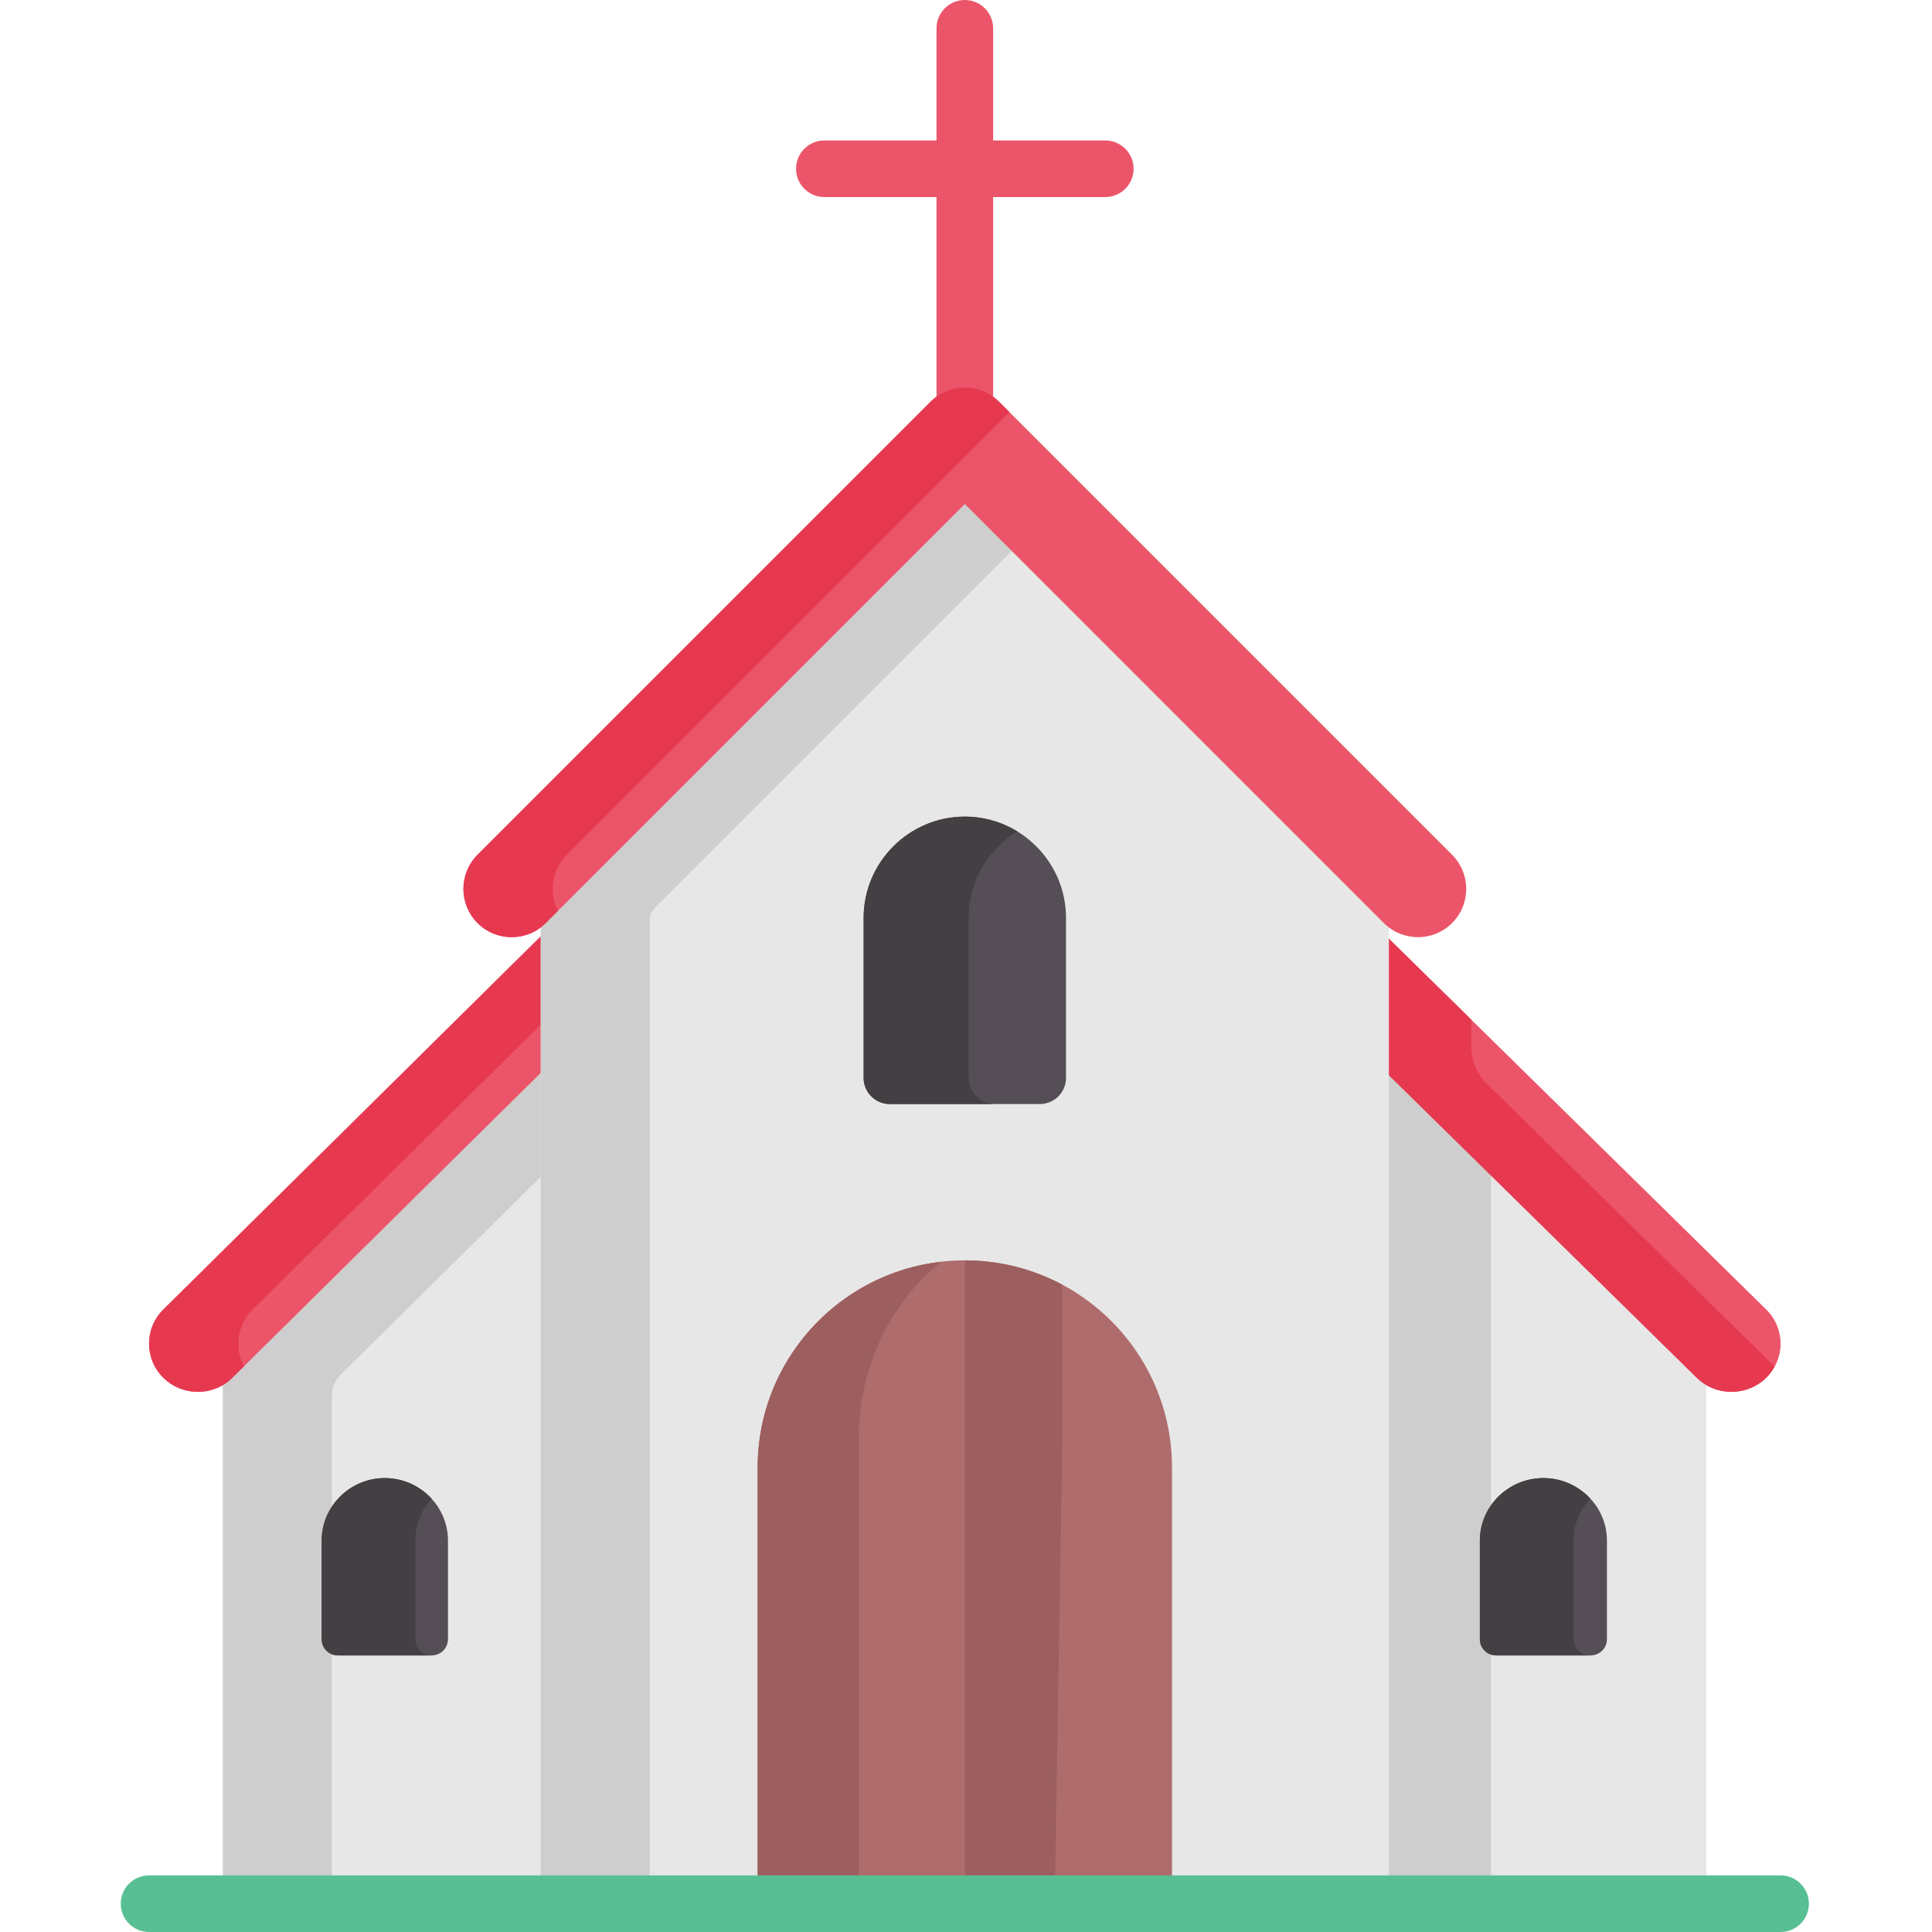 <svg height="512pt" viewBox="-32 0 512 512" width="512pt" xmlns="http://www.w3.org/2000/svg"><path d="m417.66 364.117-83.418-81.977v222.359h85.945v-138.461c-.898-.531-1.754-1.16-2.527-1.922zm0 0" fill="#e7e7e7"/><path d="m334.242 282.141v222.359h28.875v-193.984zm0 0" fill="#cecece"/><path d="m29.582 364.117 82.914-81.977v222.359h-85.43v-138.461c.895-.531 1.746-1.16 2.516-1.922zm0 0" fill="#e7e7e7"/><path d="m29.582 364.117c-.77.762-1.621 1.391-2.516 1.922v138.461h28.875v-134.672c0-2.16.949-4.176 2.492-5.688.008-.008.012-.016.02-.023l54.043-53.43v-28.547zm0 0" fill="#cecece"/><path d="m377.016 391.703c-9.262 0-16.84 7.445-16.84 16.547v26.172c0 2.367 1.953 4.285 4.359 4.285h24.961c2.406 0 4.355-1.918 4.355-4.285v-26.172c0-9.102-7.578-16.547-16.836-16.547zm0 0" fill="#554e56"/><path d="m385.012 434.422v-26.172c0-4.277 1.688-8.172 4.418-11.117-3.082-3.324-7.508-5.43-12.414-5.43-9.262 0-16.84 7.445-16.84 16.547v26.172c0 2.367 1.949 4.285 4.355 4.285h24.836c-2.406 0-4.355-1.918-4.355-4.285zm0 0" fill="#433f43"/><path d="m69.98 391.703c-9.203 0-16.734 7.445-16.734 16.547v26.172c0 2.367 1.938 4.285 4.328 4.285h24.812c2.391 0 4.332-1.918 4.332-4.285v-26.172c0-9.102-7.535-16.547-16.738-16.547zm0 0" fill="#554e56"/><path d="m78.078 434.422v-26.172c0-4.238 1.648-8.102 4.32-11.039-3.07-3.367-7.496-5.508-12.418-5.508-9.203 0-16.734 7.445-16.734 16.547v26.172c0 2.367 1.938 4.285 4.332 4.285h24.809c.004 0 .008-.004.012-.004-2.387-.004-4.32-1.918-4.32-4.281zm0 0" fill="#433f43"/><path d="m436.062 347.031-101.82-100.062v36.172l83.418 81.977c5.082 4.992 13.32 4.992 18.402 0 5.082-4.996 5.082-13.094 0-18.086zm0 0" fill="#ec5569"/><path d="m362.027 287.191c-2.633-2.59-4.117-6.133-4.117-9.824v-7.141l-23.668-23.258v36.172l83.418 81.977c5.082 4.992 13.32 4.992 18.402 0 .914-.898 1.66-1.902 2.246-2.969zm0 0" fill="#e63950"/><path d="m11.289 347.031 101.207-100.062v36.172l-82.914 81.977c-5.055 4.992-13.242 4.992-18.293 0-5.051-4.996-5.051-13.094 0-18.086zm0 0" fill="#ec5569"/><path d="m34.953 347.031 77.543-76.66v-23.402l-101.207 100.062c-5.051 4.996-5.051 13.09 0 18.086 5.051 4.996 13.238 4.996 18.293 0l3.09-3.055c-2.594-4.832-1.832-10.961 2.281-15.031zm0 0" fill="#e63950"/><path d="m260.91 37.223h-29.723v-29.723c0-4.145-3.359-7.5-7.5-7.5-4.145 0-7.5 3.355-7.5 7.5v29.723h-29.723c-4.141 0-7.5 3.355-7.5 7.5 0 4.145 3.359 7.5 7.5 7.5h29.723v57.805c0 4.145 3.359 7.5 7.5 7.5s7.5-3.355 7.5-7.5v-57.805h29.723c4.141 0 7.5-3.355 7.5-7.5 0-4.145-3.359-7.5-7.5-7.5zm0 0" fill="#ec5569"/><path d="m334.73 240.613-111.043-111.043-111.047 111.043c-.422.426-.871.797-1.336 1.148v262.738h224.766v-262.738c-.465-.352-.914-.723-1.34-1.148zm0 0" fill="#e7e7e7"/><path d="m223.688 129.57-111.047 111.043c-.422.426-.871.797-1.336 1.148v262.738h28.875v-260.805c0-1.16.5-2.246 1.324-3.066.004-.004.008-.008.012-.016l96.609-96.605zm0 0" fill="#cecece"/><path d="m334.73 244.617-111.043-111.047-111.047 111.047c-4.992 4.992-13.09 4.992-18.086 0-4.992-4.996-4.992-13.094 0-18.086l120.09-120.09c4.996-4.992 13.09-4.992 18.086 0l120.09 120.09c4.992 4.992 4.992 13.09 0 18.086-4.996 4.992-13.094 4.992-18.09 0zm0 0" fill="#ec5569"/><path d="m118.223 226.531 117.297-117.301-2.789-2.789c-4.996-4.992-13.09-4.992-18.086 0l-120.09 120.09c-4.992 4.992-4.992 13.09 0 18.086 4.996 4.992 13.094 4.992 18.086 0l3.234-3.234c-2.449-4.805-1.672-10.832 2.348-14.852zm0 0" fill="#e63950"/><path d="m223.688 334.012-1.004 1.016v56.172l-1.996 113.301h57.906v-115.586c0-30.32-24.582-54.902-54.906-54.902zm0 0" fill="#af6c6c"/><path d="m249.496 340.453c-7.695-4.105-16.477-6.441-25.809-6.441l-1.004 1.016v56.172l-1.996 113.301h26.816l1.992-120.934zm0 0" fill="#9c5e5e"/><path d="m223.688 216.414c-14.746 0-26.816 12.066-26.816 26.816v42.414c0 3.832 3.109 6.938 6.941 6.938h39.75c3.832 0 6.941-3.105 6.941-6.938v-42.414c-.004-14.75-12.066-26.816-26.816-26.816zm0 0" fill="#554e56"/><path d="m224.707 285.645v-42.414c0-9.664 5.18-18.172 12.898-22.895-4.066-2.484-8.832-3.922-13.918-3.922-14.75 0-26.816 12.066-26.816 26.816v42.414c0 3.832 3.109 6.938 6.941 6.938h27.832c-3.832 0-6.938-3.105-6.938-6.938zm0 0" fill="#433f43"/><path d="m223.688 334.012c-30.324 0-54.906 24.582-54.906 54.902v115.586h54.906zm0 0" fill="#af6c6c"/><path d="m217.398 334.379c-27.359 3.125-48.617 26.344-48.617 54.535v115.586h26.816v-123.371c0-19.094 8.559-36.051 21.801-46.75zm0 0" fill="#9c5e5e"/><path d="m439.875 512h-432.375c-4.141 0-7.5-3.355-7.5-7.5s3.359-7.5 7.5-7.5h432.375c4.141 0 7.5 3.355 7.5 7.5s-3.359 7.5-7.5 7.5zm0 0" fill="#57bf93"/></svg>